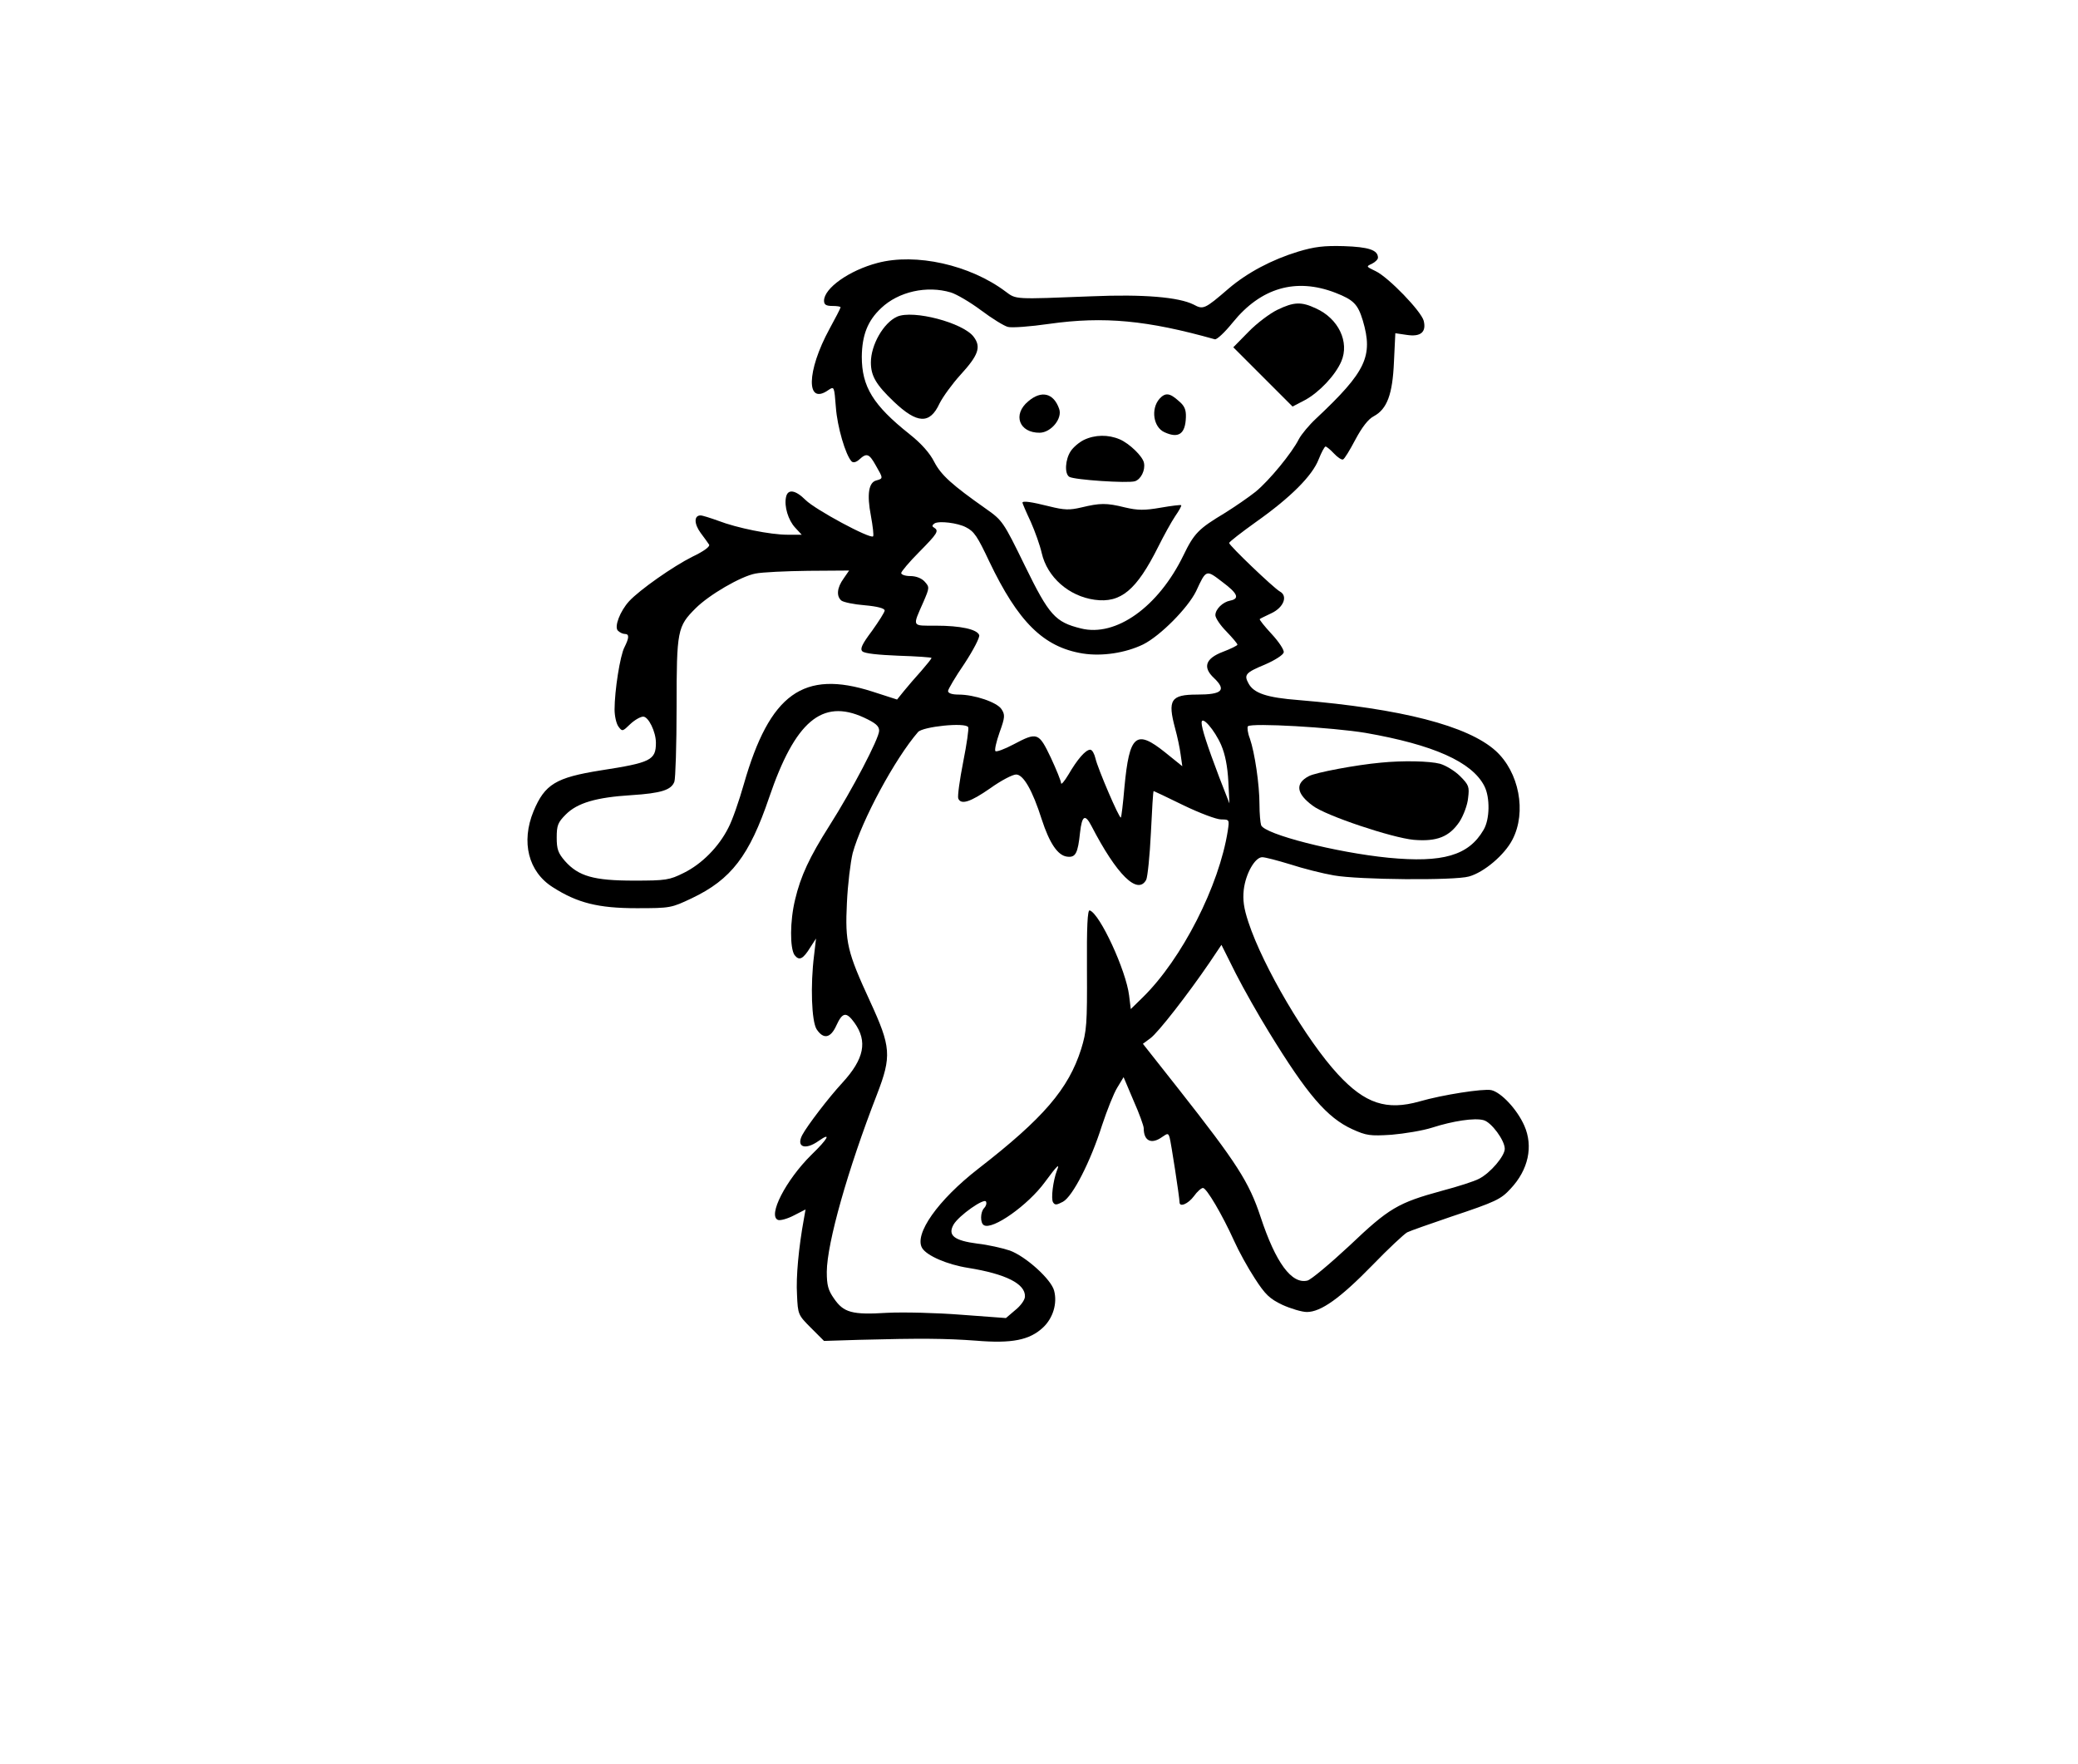 <?xml version="1.0" standalone="no"?>
<!DOCTYPE svg PUBLIC "-//W3C//DTD SVG 20010904//EN"
 "http://www.w3.org/TR/2001/REC-SVG-20010904/DTD/svg10.dtd">
<svg version="1.0" xmlns="http://www.w3.org/2000/svg"
 width="188.5pt" height="160pt" viewBox="0 0 754 640"
 preserveAspectRatio="xMidYMid meet">

<g transform="translate(0,640) scale(0.1,-0.1)"
fill="#000000" stroke="none">
<path d="M4710 5487 c-95 -29 -184 -76 -252 -134 -87 -75 -92 -77 -127 -58
-54 27 -182 38 -370 30 -282 -11 -273 -12 -312 17 -129 97 -326 141 -465 104
-103 -27 -194 -92 -194 -137 0 -14 7 -19 30 -19 17 0 30 -2 30 -5 0 -3 -18
-38 -40 -78 -84 -154 -86 -280 -4 -222 21 14 21 13 27 -63 5 -70 35 -173 57
-196 6 -6 17 -3 28 7 27 25 36 21 60 -22 27 -47 27 -47 2 -54 -28 -7 -35 -50
-20 -128 7 -38 11 -72 8 -75 -11 -10 -210 97 -245 132 -37 37 -65 41 -71 10
-7 -33 8 -83 33 -110 l24 -26 -52 0 c-61 0 -182 24 -252 51 -28 10 -56 19 -63
19 -24 0 -24 -30 0 -63 13 -17 27 -37 31 -43 4 -7 -19 -24 -61 -44 -70 -35
-191 -120 -229 -161 -33 -36 -55 -93 -41 -107 7 -7 18 -12 25 -12 17 0 16 -14
-1 -48 -16 -30 -36 -158 -36 -226 0 -23 6 -51 14 -62 14 -19 15 -18 43 9 16
15 37 27 47 27 19 0 46 -55 46 -95 0 -63 -19 -72 -200 -100 -163 -26 -203 -50
-244 -148 -46 -112 -19 -220 70 -276 89 -57 165 -76 304 -76 123 0 126 1 200
36 143 68 209 154 281 366 94 276 192 359 343 290 43 -20 56 -31 56 -48 0 -28
-98 -215 -180 -344 -73 -115 -105 -184 -125 -269 -19 -78 -19 -176 -2 -201 17
-22 31 -15 58 29 l20 31 -7 -60 c-14 -111 -9 -240 9 -269 25 -38 51 -33 72 14
22 48 36 50 65 10 49 -68 36 -132 -44 -219 -49 -53 -127 -155 -145 -189 -23
-44 11 -56 60 -21 47 33 34 8 -27 -51 -93 -92 -159 -221 -121 -236 8 -3 34 4
57 16 l43 22 -6 -34 c-19 -104 -29 -211 -25 -275 3 -72 4 -74 51 -121 l47 -47
128 4 c223 6 314 5 423 -3 131 -11 195 2 244 48 36 34 52 87 40 133 -10 41
-103 125 -161 146 -27 9 -80 21 -117 25 -85 11 -109 30 -87 69 19 33 113 99
118 83 3 -7 -1 -17 -7 -23 -14 -14 -15 -54 -1 -62 31 -19 161 73 222 157 44
60 55 70 43 41 -14 -37 -22 -102 -14 -115 7 -11 13 -10 36 2 35 19 100 145
142 278 18 54 42 115 55 136 l23 38 36 -85 c21 -47 37 -92 37 -100 0 -47 28
-60 67 -32 20 14 22 14 27 -2 5 -17 36 -218 36 -235 0 -19 31 -6 52 22 12 17
27 30 33 30 13 0 70 -97 113 -192 16 -36 50 -98 75 -136 38 -59 54 -74 100
-96 31 -14 71 -26 89 -26 51 0 121 50 238 170 58 60 115 113 126 119 12 6 84
31 160 57 162 54 180 63 215 101 65 69 83 154 50 229 -26 59 -84 121 -120 129
-29 6 -177 -17 -260 -41 -120 -34 -198 -8 -296 98 -114 123 -272 391 -325 552
-17 51 -21 81 -17 118 7 59 41 118 67 118 11 0 56 -12 102 -26 46 -15 117 -33
158 -40 89 -16 438 -19 490 -4 55 15 130 79 158 134 52 100 24 245 -61 322
-101 91 -342 153 -714 184 -117 9 -164 25 -183 61 -17 31 -10 39 60 68 37 16
66 35 68 44 2 9 -18 39 -44 67 -26 28 -45 52 -43 54 2 2 21 11 42 21 45 21 61
63 31 79 -23 13 -184 167 -184 176 0 4 44 38 97 76 126 89 205 168 228 228 10
25 21 46 25 46 3 0 17 -11 30 -25 13 -14 28 -24 33 -22 5 1 25 34 45 72 24 45
47 75 67 85 48 26 68 79 73 197 l5 104 41 -6 c51 -8 72 10 62 51 -9 35 -128
158 -174 180 -35 17 -36 17 -14 27 12 6 22 16 22 22 0 28 -34 39 -124 42 -72
2 -106 -2 -166 -20z m135 -149 c67 -26 82 -42 100 -101 38 -129 12 -185 -169
-355 -26 -24 -54 -58 -63 -75 -25 -50 -108 -151 -157 -191 -25 -20 -76 -55
-113 -78 -93 -56 -110 -72 -149 -153 -91 -187 -245 -297 -372 -265 -93 23
-115 47 -203 227 -78 160 -82 165 -140 206 -125 88 -164 123 -189 171 -16 32
-47 67 -90 101 -132 105 -173 172 -173 281 1 78 21 130 70 176 63 60 166 83
253 57 20 -6 70 -35 110 -65 40 -30 84 -57 97 -60 13 -4 81 1 150 11 199 28
356 13 601 -56 7 -2 36 25 65 61 102 126 229 163 372 108z m-1340 -851 c30
-15 42 -34 84 -123 105 -220 197 -312 340 -335 70 -11 155 2 219 33 62 31 162
132 192 193 37 80 36 79 96 33 55 -41 63 -60 28 -67 -27 -5 -54 -31 -54 -53 0
-10 18 -37 40 -59 22 -23 40 -44 40 -48 0 -3 -24 -15 -53 -26 -63 -24 -74 -56
-32 -95 46 -44 30 -60 -61 -60 -96 0 -108 -19 -80 -123 8 -29 17 -71 20 -95
l6 -42 -62 50 c-106 85 -130 65 -148 -126 -5 -59 -11 -109 -13 -110 -5 -6 -84
178 -92 214 -4 17 -12 32 -19 32 -17 0 -47 -35 -79 -90 -15 -25 -27 -39 -27
-31 0 7 -17 49 -37 92 -44 92 -49 94 -136 48 -32 -17 -62 -28 -65 -24 -4 3 3
34 15 68 20 55 20 64 7 84 -16 25 -98 53 -156 53 -24 0 -38 5 -38 13 0 6 27
52 60 100 32 49 56 95 53 103 -8 21 -68 34 -157 34 -89 0 -86 -6 -45 87 22 51
22 53 4 73 -11 12 -31 20 -52 20 -18 0 -33 5 -33 11 0 5 29 40 65 76 67 68 73
77 54 89 -8 4 -7 9 2 15 16 10 84 2 114 -14z m-444 -186 c-24 -33 -27 -64 -8
-80 8 -6 46 -14 85 -17 45 -4 72 -11 72 -19 0 -6 -21 -39 -46 -74 -36 -48 -44
-65 -35 -74 8 -8 57 -13 131 -16 66 -2 120 -6 120 -8 0 -3 -17 -24 -37 -47
-21 -23 -49 -56 -63 -73 l-25 -31 -90 29 c-250 80 -372 -8 -466 -336 -17 -60
-42 -132 -56 -158 -35 -70 -97 -132 -162 -164 -52 -26 -65 -28 -181 -28 -146
0 -201 16 -250 71 -25 29 -30 43 -30 85 0 44 4 55 33 84 42 42 110 62 237 70
110 7 146 19 157 49 4 11 8 134 8 271 0 279 3 292 69 358 49 49 164 116 217
126 24 5 111 9 192 10 l148 1 -20 -29z m1370 -604 c15 -35 23 -78 26 -132 l4
-80 -37 95 c-44 116 -64 178 -64 198 0 28 47 -26 71 -81z m-918 65 c3 -4 -5
-61 -18 -126 -13 -66 -21 -125 -18 -133 10 -24 44 -13 116 37 39 28 81 50 94
50 26 0 59 -56 93 -163 28 -86 58 -131 92 -135 31 -4 39 12 47 88 7 61 18 68
41 24 92 -178 168 -253 199 -196 5 10 13 87 17 170 4 84 8 152 10 152 1 0 50
-23 109 -52 58 -28 119 -51 136 -51 30 0 30 -1 24 -41 -31 -199 -166 -465
-309 -605 l-43 -42 -6 49 c-11 91 -106 297 -143 309 -8 3 -11 -59 -10 -214 1
-199 -1 -224 -21 -289 -46 -145 -137 -251 -373 -434 -147 -114 -234 -238 -204
-288 17 -28 91 -60 167 -72 137 -22 208 -58 206 -104 0 -12 -16 -34 -35 -49
l-34 -29 -162 12 c-89 7 -210 10 -269 7 -128 -8 -158 1 -193 52 -21 30 -26 48
-26 97 1 105 76 370 182 643 54 140 51 173 -25 338 -83 180 -91 214 -84 357 3
67 13 148 21 181 33 119 153 342 237 439 17 20 172 36 182 18z m1442 -21 c246
-43 386 -105 431 -193 21 -41 20 -121 -3 -159 -54 -93 -148 -120 -345 -101
-191 19 -449 85 -462 118 -3 9 -6 43 -6 75 0 72 -17 188 -35 240 -8 20 -10 40
-7 44 13 13 306 -4 427 -24z m-351 -1085 c139 -227 211 -311 303 -353 51 -23
64 -25 142 -20 47 4 114 15 148 26 75 24 153 36 186 27 28 -7 77 -73 77 -104
0 -26 -52 -88 -94 -109 -17 -9 -76 -28 -133 -43 -161 -44 -193 -63 -336 -199
-71 -66 -140 -124 -153 -127 -57 -14 -115 64 -170 231 -42 127 -86 195 -296
462 l-131 166 27 20 c28 20 138 162 215 275 l43 64 52 -104 c29 -57 83 -152
120 -212z"/>
<path d="M4635 5276 c-27 -13 -75 -49 -105 -80 l-55 -56 108 -108 107 -107 46
24 c51 28 109 89 131 140 30 70 -10 155 -92 192 -53 25 -80 24 -140 -5z"/>
<path d="M3255 5251 c-49 -22 -95 -102 -95 -166 0 -49 19 -81 83 -142 85 -81
131 -83 166 -7 12 24 46 71 76 104 65 71 76 101 48 138 -38 51 -220 99 -278
73z"/>
<path d="M3731 4944 c-58 -48 -33 -115 42 -114 41 1 83 52 70 87 -20 57 -64
68 -112 27z"/>
<path d="M4207 4953 c-32 -37 -22 -103 18 -121 52 -24 76 -6 78 54 1 28 -5 42
-27 60 -32 29 -48 30 -69 7z"/>
<path d="M3933 4804 c-18 -9 -39 -27 -48 -41 -20 -30 -23 -82 -5 -93 18 -11
212 -24 238 -16 22 7 38 40 33 66 -4 24 -53 71 -88 86 -42 18 -90 17 -130 -2z"/>
<path d="M3710 4576 c0 -2 13 -33 30 -69 16 -36 34 -87 40 -114 20 -87 98
-156 192 -169 95 -13 152 35 231 193 20 40 47 89 61 110 14 20 24 38 22 40 -2
2 -35 -2 -75 -9 -58 -10 -82 -10 -129 1 -68 17 -91 16 -158 0 -43 -10 -61 -10
-117 4 -64 16 -97 21 -97 13z"/>
<path d="M5010 3633 c-89 -8 -238 -36 -261 -49 -50 -26 -46 -63 14 -107 46
-36 289 -117 367 -124 84 -7 129 11 166 66 14 22 29 61 31 86 5 40 3 47 -29
79 -19 19 -52 39 -73 45 -38 10 -135 12 -215 4z"/>
</g>
</svg>
